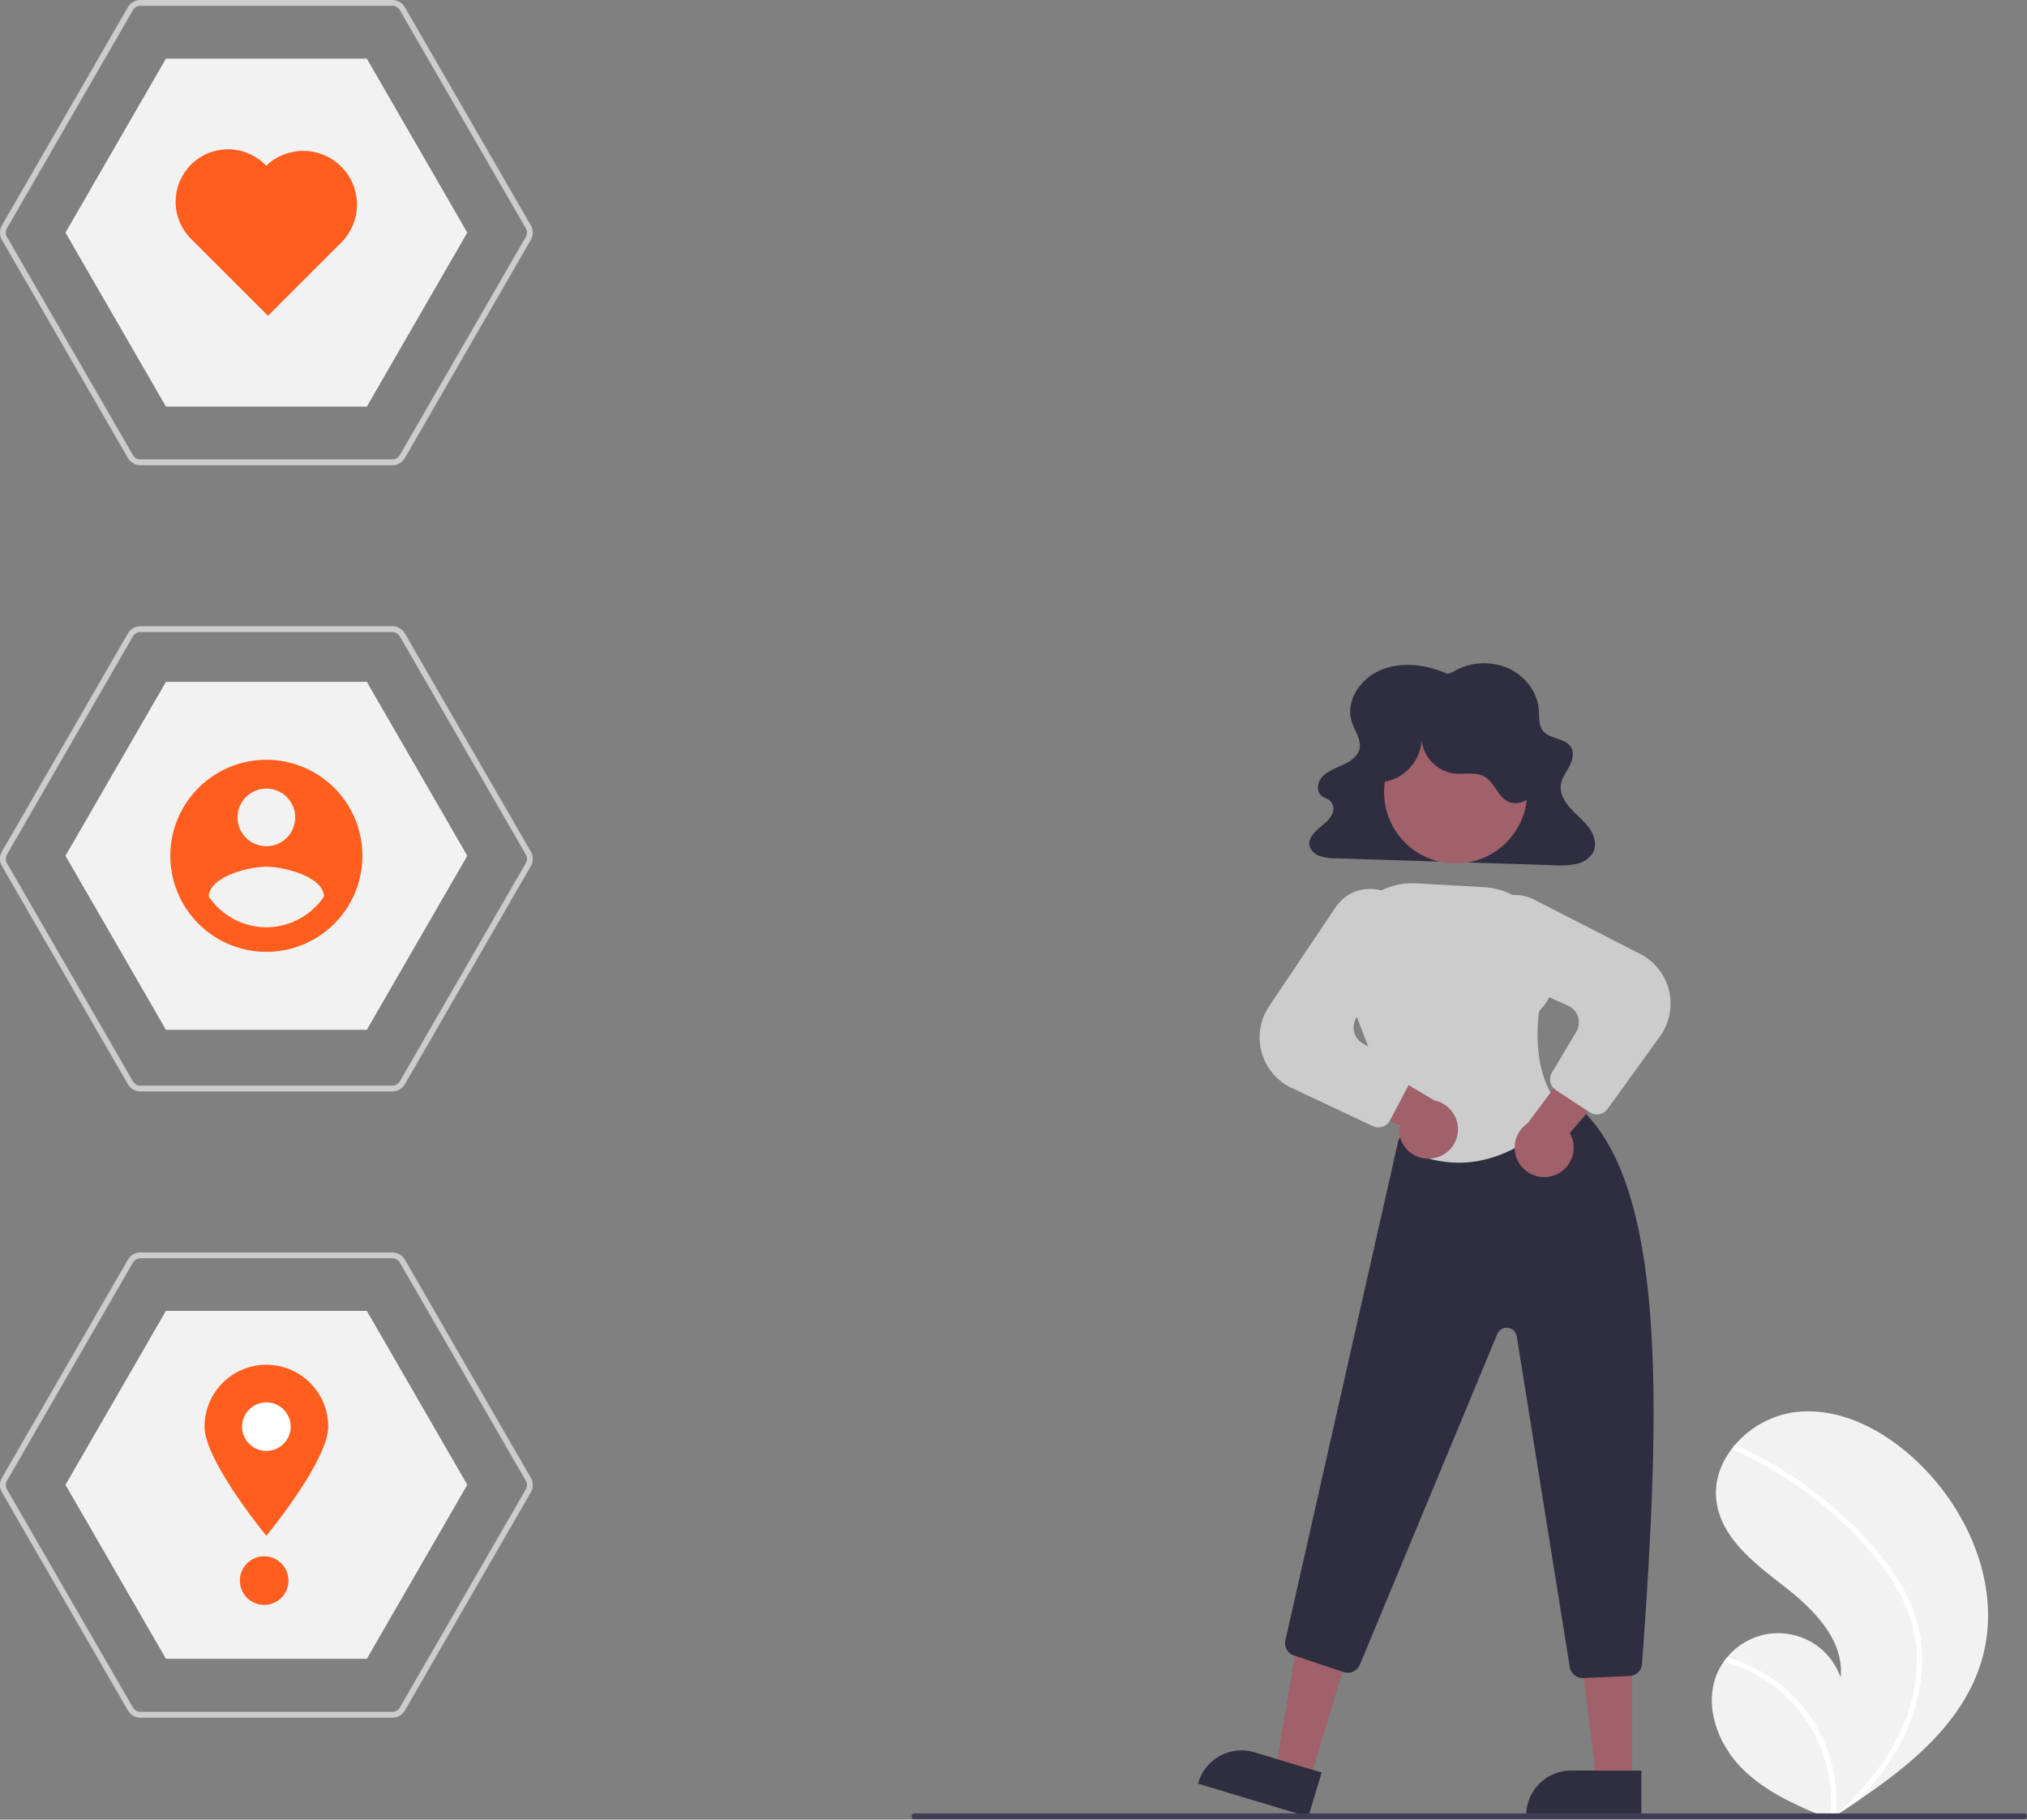 <svg xmlns="http://www.w3.org/2000/svg" data-name="Layer 1" width="695.962" height="624.846" viewBox="0 0 695.962 624.846" xmlns:xlink="http://www.w3.org/1999/xlink"><rect x="0" y="0" width="695.962" height="624.846" fill="#808080" stroke="none"/><path d="M932.516,707.399c-6.078,21.086-23.825,35.846-42.338,48.384q-3.877,2.627-7.757,5.132c-.018.008-.036.024-.053.032-.124.08-.249.16-.365.241-.534.344-1.068.688-1.597,1.029l.291.131s.286.152-.027.024c-.093-.039-.19-.074-.283-.113-10.755-4.338-21.7-8.995-29.942-17.12-8.55-8.438-13.546-21.672-8.916-32.757a21.164,21.164,0,0,1,2.292-4.113c.376-.537.78-1.052,1.201-1.556a22.685,22.685,0,0,1,38.962,6.893c1.36-12.663-9.082-23.271-19.131-31.097-10.053-7.823-21.476-16.342-23.42-28.935-1.085-7.007,1.351-13.797,5.789-19.247.137-.166.275-.331.416-.492a33.107,33.107,0,0,1,21.279-11.416c15.415-1.602,30.389,6.557,41.588,17.275C928.529,656.937,939.425,683.425,932.516,707.399Z" transform="translate(-252.019 -137.577)" fill="#f2f2f2"/><path d="M903.54,679.819a56.279,56.279,0,0,1,6.743,14.871,48.868,48.868,0,0,1,1.689,14.433,62.613,62.613,0,0,1-8.2,28.494,90.114,90.114,0,0,1-13.594,18.165q-3.877,2.627-7.757,5.132c-.018.008-.036.024-.053.032-.124.08-.249.16-.365.241-.534.344-1.068.688-1.597,1.029,0,0,.576.282.264.155-.093-.039-.19-.074-.283-.113a49.813,49.813,0,0,0-15.94-42.891,50.24,50.24,0,0,0-20.627-11.1c.376-.537.78-1.052,1.201-1.556a52.088,52.088,0,0,1,8.598,3.254A51.039,51.039,0,0,1,876.695,732.214a52.182,52.182,0,0,1,5.682,28.635c.442-.4.884-.81,1.313-1.215,8.172-7.619,15.431-16.365,20.344-26.458a58.249,58.249,0,0,0,6.099-27.559c-.401-10.411-4.549-20.053-10.555-28.448a121.926,121.926,0,0,0-23.112-23.819,138.544,138.544,0,0,0-28.744-17.746.996.996,0,0,1-.501-1.278.847.847,0,0,1,.416-.492.738.738,0,0,1,.641.027c1.268.584,2.527,1.175,3.776,1.793a140.116,140.116,0,0,1,28.949,19.096C889.524,662.014,897.546,670.314,903.54,679.819Z" transform="translate(-252.019 -137.577)" fill="#fff"/><path d="M308.992,707.192h68.977l34.488-59.736-34.488-59.736H308.992l-34.488,59.736Z" transform="translate(-252.019 -137.577)" fill="#f2f2f2"/><path d="M308.992,491.192h68.977l34.488-59.736-34.488-59.736H308.992l-34.488,59.736Z" transform="translate(-252.019 -137.577)" fill="#f2f2f2"/><path d="M308.992,277.192h68.977l34.488-59.736-34.488-59.736H308.992l-34.488,59.736Z" transform="translate(-252.019 -137.577)" fill="#f2f2f2"/><path d="M386.712,297.336H300.249a5.014,5.014,0,0,1-4.33-2.5l-43.232-74.88a5.015,5.015,0,0,1,0-5l43.232-74.879a5.014,5.014,0,0,1,4.33-2.5H386.712a5.014,5.014,0,0,1,4.33,2.5l43.232,74.879a5.014,5.014,0,0,1,0,5L391.042,294.836A5.013,5.013,0,0,1,386.712,297.336ZM300.249,139.577a3.008,3.008,0,0,0-2.598,1.5L254.419,215.956a3.009,3.009,0,0,0,0,3L297.651,293.836a3.008,3.008,0,0,0,2.598,1.5h86.463a3.008,3.008,0,0,0,2.598-1.5l43.232-74.88a3.008,3.008,0,0,0,0-3l-43.232-74.879a3.008,3.008,0,0,0-2.598-1.5Z" transform="translate(-252.019 -137.577)" fill="#ccc"/><path d="M386.712,512.376H300.249a5.014,5.014,0,0,1-4.33-2.5L252.687,434.996a5.015,5.015,0,0,1,0-5l43.232-74.879a5.014,5.014,0,0,1,4.33-2.5H386.712a5.014,5.014,0,0,1,4.33,2.5l43.232,74.879a5.014,5.014,0,0,1,0,5l-43.232,74.88A5.013,5.013,0,0,1,386.712,512.376ZM300.249,354.617a3.008,3.008,0,0,0-2.598,1.5L254.419,430.996a3.009,3.009,0,0,0,0,3l43.231,74.88a3.008,3.008,0,0,0,2.598,1.5h86.463a3.008,3.008,0,0,0,2.598-1.5l43.232-74.88a3.008,3.008,0,0,0,0-3l-43.232-74.879a3.008,3.008,0,0,0-2.598-1.5Z" transform="translate(-252.019 -137.577)" fill="#ccc"/><path d="M386.712,727.416H300.249a5.014,5.014,0,0,1-4.33-2.5l-43.232-74.88a5.013,5.013,0,0,1,0-5l43.232-74.879a5.014,5.014,0,0,1,4.33-2.5H386.712a5.014,5.014,0,0,1,4.33,2.5l43.232,74.879a5.014,5.014,0,0,1,0,5l-43.232,74.88A5.013,5.013,0,0,1,386.712,727.416ZM300.249,569.657a3.008,3.008,0,0,0-2.598,1.5L254.419,646.036a3.008,3.008,0,0,0,0,3l43.231,74.88a3.008,3.008,0,0,0,2.598,1.5h86.463a3.008,3.008,0,0,0,2.598-1.5l43.232-74.88a3.008,3.008,0,0,0,0-3l-43.232-74.879a3.008,3.008,0,0,0-2.598-1.5Z" transform="translate(-252.019 -137.577)" fill="#ccc"/><path d="M343.48,398.48A32.977,32.977,0,1,0,376.457,431.457,32.977,32.977,0,0,0,343.48,398.48Zm0,9.893a9.893,9.893,0,1,1-9.893,9.893A9.893,9.893,0,0,1,343.48,408.373Zm0,47.626a24.023,24.023,0,0,1-19.786-10.559c.159-6.595,13.191-10.226,19.786-10.226s19.627,3.631,19.786,10.226A24.063,24.063,0,0,1,343.48,455.999Z" transform="translate(-252.019 -137.577)" fill="#ff5e1e"/><path d="M343.417,194.485a18.005,18.005,0,1,0-26.06,24.851q.295.31.605.605L344.029,246.008l25.455-25.455a18.438,18.438,0,0,0-26.068-26.068Z" transform="translate(-252.019 -137.577)" fill="#ff5e1e"/><path d="M364.716,627.479c0,11.728-21.235,37.474-21.235,37.474S322.245,639.207,322.245,627.479a21.235,21.235,0,1,1,42.471-.035Z" transform="translate(-252.019 -137.577)" fill="#ff5e1e"/><circle cx="91.461" cy="489.902" r="8.342" fill="#fff"/><circle cx="90.703" cy="542.767" r="8.342" fill="#ff5e1e"/><path d="M749.026,369.021c-7.097-3.302-15.81-4.384-23.032-1.316s-12.145,10.932-9.809,17.891c1.059,3.155,3.47,6.258,2.53,9.445-.723,2.453-3.245,4.072-5.723,5.224s-5.187,2.12-6.978,4.062-2.165,5.285.073,6.791c.737.496,1.659.731,2.374,1.254a3.772,3.772,0,0,1,1.164,4.222,8.893,8.893,0,0,1-2.851,3.751c-2.541,2.191-5.898,4.699-5.109,7.809a5.478,5.478,0,0,0,3.697,3.458,18.368,18.368,0,0,0,5.427.716l74.966,2.362a28.422,28.422,0,0,0,7.402-.413,8.762,8.762,0,0,0,5.813-3.905c1.436-2.657.493-5.931-1.28-8.412s-4.282-4.439-6.355-6.717-3.769-5.123-3.404-8.067c.293-2.357,1.847-4.395,2.963-6.537s1.764-4.818.319-6.789c-2.037-2.777-6.927-2.526-9.243-5.113-1.748-1.953-1.41-4.763-1.584-7.281-.418-6.057-4.611-11.776-10.58-14.433a20.831,20.831,0,0,0-18.953,1.291Z" transform="translate(-252.019 -137.577)" fill="#2f2e41"/><polygon points="449.634 611.598 437.893 608.07 445.912 561.103 463.241 566.31 449.634 611.598" fill="#a0616a"/><path d="M701.229,761.456l-37.859-11.375.144-.479a15.386,15.386,0,0,1,19.163-10.309l.001 0L705.8,746.241Z" transform="translate(-252.019 -137.577)" fill="#2f2e41"/><polygon points="560.431 611.995 548.171 611.994 542.339 564.706 560.433 564.707 560.431 611.995" fill="#a0616a"/><path d="M815.577,761.456l-39.531-.001v-.5a15.386,15.386,0,0,1,15.386-15.386h.001l24.144.001Z" transform="translate(-252.019 -137.577)" fill="#2f2e41"/><path d="M795.432,713.806a4.501,4.501,0,0,1-4.441-3.788L772.787,596.463a3.5,3.5,0,0,0-6.688-.789L718.937,709.21a4.516,4.516,0,0,1-5.579,2.544l-17.034-5.679a4.485,4.485,0,0,1-2.966-5.261l38.649-171.021a4.525,4.525,0,0,1,3.372-3.392l51.833-12.032a4.562,4.562,0,0,1,3.708.77c34.13,24.799,31.247,105.821,24.886,193.798a4.502,4.502,0,0,1-4.294,4.174l-15.882.691C795.563,713.804,795.497,713.806,795.432,713.806Z" transform="translate(-252.019 -137.577)" fill="#2f2e41"/><circle cx="499.781" cy="271.969" r="24.561" fill="#a0616a"/><path d="M752.86,536.844a39.899,39.899,0,0,1-17.024-3.935l-.183-.085-.073-.188L713.552,475.56l-.419-9.917a23.773,23.773,0,0,1,25.09-24.74l23.388,1.317a23.787,23.787,0,0,1,22.437,23.61c.607,1.167,4.921,10.292-3.533,18.865-.316,1.952-3.273,22.247,7.887,33.407l.314.313-.274.349C788.263,518.991,773.931,536.841,752.86,536.844Z" transform="translate(-252.019 -137.577)" fill="#ccc"/><path d="M785.702,541.15a10.056,10.056,0,0,0,5.277-14.488L814.338,499.618l-18.414-2.397-19.359,26.048a10.11,10.11,0,0,0,9.137,17.88Z" transform="translate(-252.019 -137.577)" fill="#a0616a"/><path d="M742.891,535.452a10.056,10.056,0,0,1-10.439-11.348L700.495,508.112l16.08-9.288,27.882,16.61a10.11,10.11,0,0,1-1.566,20.018Z" transform="translate(-252.019 -137.577)" fill="#a0616a"/><path d="M800.307,520.276a4.489,4.489,0,0,1-2.469-.74l-11.553-7.577a4.491,4.491,0,0,1-1.399-6.064l8.364-14.052a6.272,6.272,0,0,0-2.824-8.932L766.398,472.139a14.324,14.324,0,0,1-8.112-15.915h0a14.241,14.241,0,0,1,20.432-9.754l36.452,18.679a19.177,19.177,0,0,1,6.805,28.289l-18.02,24.97A4.489,4.489,0,0,1,800.307,520.276Z" transform="translate(-252.019 -137.577)" fill="#ccc"/><path d="M725.293,524.711a4.49,4.49,0,0,1-1.919-.432l-27.862-13.111a19.176,19.176,0,0,1-7.754-28.043l22.837-34.001a14.241,14.241,0,0,1,22.6-1.369,14.324,14.324,0,0,1,.615,17.853L718.01,486.674a6.273,6.273,0,0,0,1.858,9.182l14.125,8.239a4.49,4.49,0,0,1,1.715,5.982L729.272,522.304A4.491,4.491,0,0,1,725.293,524.711Z" transform="translate(-252.019 -137.577)" fill="#ccc"/><path d="M726.673,406.055c7.756-.623,14.196-8.371,13.39-16.111a13.009,13.009,0,0,0,11.141,13.246c3.558.392,7.458-.684,10.555,1.11,3.43,1.988,4.528,6.816,8.101,8.533,3.453,1.659,7.838-.604,9.543-4.033s1.287-7.55.157-11.21a31.652,31.652,0,0,0-52.69-12.975c-3.261,3.28-5.851,7.461-6.271,12.068s1.717,9.605,5.854,11.675Z" transform="translate(-252.019 -137.577)" fill="#2f2e41"/><path d="M946.981,762.296h-381a1,1,0,0,1,0-2h381a1,1,0,0,1,0,2Z" transform="translate(-252.019 -137.577)" fill="#3f3d56"/></svg>